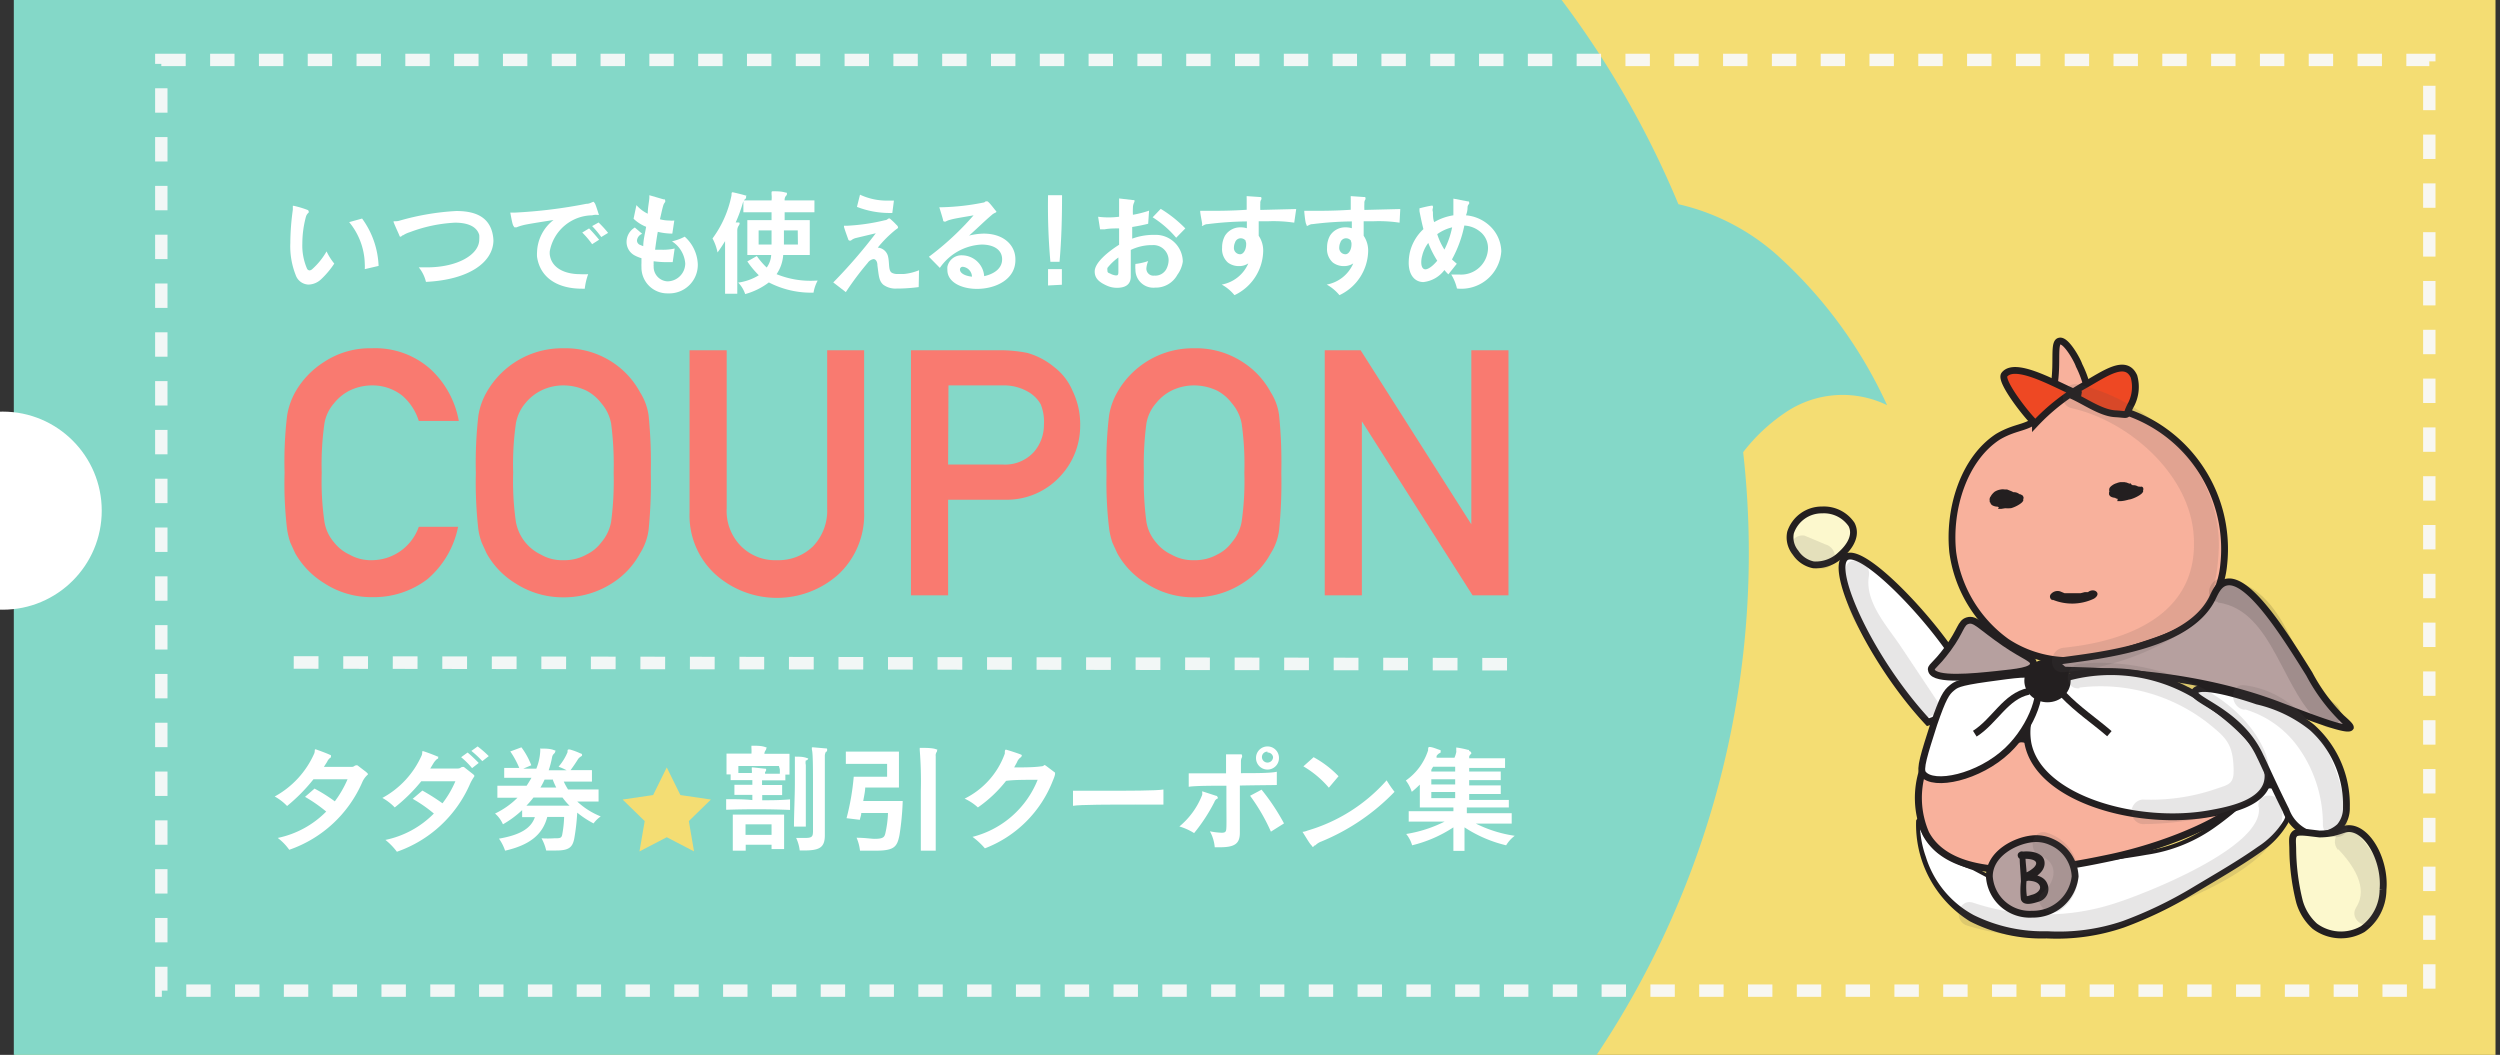 <svg id="Layer_1" data-name="Layer 1" xmlns="http://www.w3.org/2000/svg" viewBox="0 0 139.33 58.79"><rect x="0" y="0" width="139.33" height="58.79" fill="#333333" stroke="none"/><defs><style>.cls-1{fill:#f4dd73;}.cls-2{fill:#84d8c8;}.cls-3{fill:#f97a70;}.cls-16,.cls-18,.cls-4{fill:none;}.cls-18,.cls-4{stroke:#f9f9f9;opacity:0.94;}.cls-12,.cls-13,.cls-14,.cls-15,.cls-16,.cls-18,.cls-4,.cls-6,.cls-7,.cls-8{stroke-miterlimit:10;}.cls-4{stroke-width:0.69px;stroke-dasharray:1.36 1.36 1.36 1.36 1.36 1.36;}.cls-5,.cls-7{fill:#fff;}.cls-14,.cls-6{fill:#f8b19c;}.cls-12,.cls-13,.cls-14,.cls-15,.cls-16,.cls-6,.cls-7,.cls-8{stroke:#231f20;}.cls-12,.cls-13,.cls-16,.cls-6,.cls-7,.cls-8{stroke-width:0.38px;}.cls-8{fill:#b6a09f;}.cls-15,.cls-9{fill:#231f20;}.cls-10{opacity:0.14;}.cls-11{fill:#524a4a;}.cls-12{fill:#fcf8cd;}.cls-13{fill:#ee4823;}.cls-14{stroke-width:0.39px;}.cls-15{stroke-width:0.58px;}.cls-17{fill:#171414;}.cls-18{stroke-width:0.7px;stroke-dasharray:1.38 1.38 1.38 1.38 1.38 1.38;}</style></defs><title>Artboard 11</title><rect class="cls-1" x="0.84" y="-0.32" width="138.24" height="59.43"/><path class="cls-2" d="M.77,59.11h88A50.34,50.34,0,0,0,97.15,25.2,10,10,0,0,1,99.49,23a5.67,5.67,0,0,1,5.68-.42A25.56,25.56,0,0,0,99,14.18a12.45,12.45,0,0,0-5.46-2.8A52.55,52.55,0,0,0,86.79-.32H.77Z"/><polygon class="cls-1" points="37.16 42.77 36.4 44.31 34.7 44.56 35.93 45.76 35.64 47.45 37.16 46.66 38.68 47.45 38.39 45.76 39.62 44.56 37.92 44.31 37.16 42.77"/><path class="cls-3" d="M25.53,29.36a5.16,5.16,0,0,1-1.71,2.92,4.92,4.92,0,0,1-3.09,1,4.8,4.8,0,0,1-2.68-.79,4.66,4.66,0,0,1-1.6-1.66l-.27-.59a4.46,4.46,0,0,1-.18-.74,21.69,21.69,0,0,1-.14-3.16A21.66,21.66,0,0,1,16,23.17a4,4,0,0,1,.45-1.31,4.79,4.79,0,0,1,1.6-1.68,4.64,4.64,0,0,1,2.68-.77A4.62,4.62,0,0,1,24,20.58a5.17,5.17,0,0,1,1.57,2.88H23.34a3.07,3.07,0,0,0-.92-1.41,2.67,2.67,0,0,0-1.69-.57,2.84,2.84,0,0,0-1.25.29,2.62,2.62,0,0,0-.86.7,2.29,2.29,0,0,0-.54,1.14,16.19,16.19,0,0,0-.15,2.74,15.83,15.83,0,0,0,.15,2.72,2.32,2.32,0,0,0,.54,1.16,2.35,2.35,0,0,0,.86.68,2.39,2.39,0,0,0,1.25.31,2.78,2.78,0,0,0,2.61-1.86Z"/><path class="cls-3" d="M26.52,26.35a23.24,23.24,0,0,1,.14-3.18,3.79,3.79,0,0,1,.46-1.31,4.84,4.84,0,0,1,4.28-2.45,4.77,4.77,0,0,1,2.72.77,4.62,4.62,0,0,1,1.55,1.68,3.26,3.26,0,0,1,.48,1.31,26.43,26.43,0,0,1,.12,3.18,26.49,26.49,0,0,1-.12,3.16,3.25,3.25,0,0,1-.48,1.33,4.5,4.5,0,0,1-1.55,1.66,4.94,4.94,0,0,1-2.72.79,4.86,4.86,0,0,1-2.69-.79,4.55,4.55,0,0,1-1.59-1.66l-.27-.59a3.59,3.59,0,0,1-.19-.74A23.29,23.29,0,0,1,26.52,26.35Zm2.08,0a15.83,15.83,0,0,0,.15,2.72,2.51,2.51,0,0,0,1.4,1.84,2.34,2.34,0,0,0,1.25.31,2.5,2.5,0,0,0,1.28-.31,2.24,2.24,0,0,0,.83-.68,2.42,2.42,0,0,0,.55-1.16,17.36,17.36,0,0,0,.14-2.72,17.76,17.76,0,0,0-.14-2.74,2.39,2.39,0,0,0-.55-1.14,2.5,2.5,0,0,0-.83-.7,3,3,0,0,0-1.28-.29,2.78,2.78,0,0,0-1.25.29,2.66,2.66,0,0,0-.87.7,2.37,2.37,0,0,0-.53,1.14A16.19,16.19,0,0,0,28.6,26.35Z"/><path class="cls-3" d="M38.43,19.52H40.5v8.81a2.78,2.78,0,0,0,.81,2.12,2.68,2.68,0,0,0,2,.77,2.76,2.76,0,0,0,2-.77,2.88,2.88,0,0,0,.79-2.12V19.52h2.06v9A4.55,4.55,0,0,1,46.74,32a5.14,5.14,0,0,1-6.88,0,4.44,4.44,0,0,1-1.43-3.42Z"/><path class="cls-3" d="M50.77,19.52h4.94a7.76,7.76,0,0,1,1.55.15,4.11,4.11,0,0,1,1.52.81,3.25,3.25,0,0,1,1,1.31,4.25,4.25,0,0,1,.42,1.95,4.1,4.1,0,0,1-1.07,2.76A4.05,4.05,0,0,1,56,27.85H52.84v5.33H50.77Zm2.07,6.37H55.9a2.17,2.17,0,0,0,1.73-.71,2.3,2.3,0,0,0,.55-1.5A2.62,2.62,0,0,0,58,22.53a1.84,1.84,0,0,0-.66-.67,2.68,2.68,0,0,0-1.48-.38h-3Z"/><path class="cls-3" d="M61.67,26.35a21.66,21.66,0,0,1,.14-3.18,3.79,3.79,0,0,1,.46-1.31,4.84,4.84,0,0,1,4.27-2.45,4.75,4.75,0,0,1,2.72.77,4.57,4.57,0,0,1,1.56,1.68,3.12,3.12,0,0,1,.47,1.31,26.43,26.43,0,0,1,.12,3.18,26.49,26.49,0,0,1-.12,3.16,3.11,3.11,0,0,1-.47,1.33,4.45,4.45,0,0,1-1.56,1.66,4.91,4.91,0,0,1-2.72.79,4.82,4.82,0,0,1-2.68-.79,4.55,4.55,0,0,1-1.59-1.66L62,30.25a4.46,4.46,0,0,1-.18-.74A21.69,21.69,0,0,1,61.67,26.35Zm2.08,0a17.36,17.36,0,0,0,.14,2.72,2.32,2.32,0,0,0,.54,1.16,2.35,2.35,0,0,0,.86.68,2.39,2.39,0,0,0,1.25.31,2.52,2.52,0,0,0,1.29-.31,2.2,2.2,0,0,0,.82-.68,2.42,2.42,0,0,0,.55-1.16,15.83,15.83,0,0,0,.15-2.72,16.19,16.19,0,0,0-.15-2.74,2.39,2.39,0,0,0-.55-1.14,2.46,2.46,0,0,0-.82-.7,3,3,0,0,0-1.29-.29,2.84,2.84,0,0,0-1.25.29,2.62,2.62,0,0,0-.86.7,2.29,2.29,0,0,0-.54,1.14A17.76,17.76,0,0,0,63.75,26.35Z"/><path class="cls-3" d="M73.83,19.52h2L82,29.22h0v-9.7h2.07V33.18h-2l-6.17-9.7h0v9.7H73.83Z"/><rect class="cls-4" x="8.99" y="3.34" width="126.4" height="51.87"/><circle class="cls-5" cx="0.15" cy="28.46" r="5.52"/><path class="cls-6" d="M113.79,23.08c1.27-1.55.47-4,1-4.07.36-.08,1,1.08,1.08,1.35.54,1.07.41,1.6.93,2.07.36.33.6.21,1.46.45a8,8,0,0,1,4.12,2.89,8.07,8.07,0,0,1,1.55,5.72,4.93,4.93,0,0,1-.68,2.07C122.37,35,121,35.44,119.29,36s-3.93,1.33-6.36.35a6.34,6.34,0,0,1-1.1-.58,7.37,7.37,0,0,1-3-5c-.25-2.41.62-5.19,2.52-6.43C112.47,23.68,113.09,23.93,113.79,23.08Z"/><path class="cls-7" d="M102.84,31.08c-.85.73,1.41,5.73,4.61,9.17h0s1.69-.52,2.08-1.45a2.29,2.29,0,0,0-.44-1.92C107.6,34.45,103.71,30.33,102.84,31.08Z"/><path class="cls-8" d="M109.66,34.59c-.4.12-.35.54-1.1,1.56s-1,1-.91,1.23c.19.56,2.35.34,3.59.21s2-.21,2.08-.55-.44-.41-1.59-1.2C110.36,34.9,110.09,34.46,109.66,34.59Z"/><path class="cls-5" d="M127,43.87a1.52,1.52,0,0,1,.6,1.19c0,1-.93,1.91-3,3.21-4.29,2.62-6.54,3.89-10,3.85-1.57,0-4,0-5.82-1.77a6.17,6.17,0,0,1-1.8-4.66,4.82,4.82,0,0,0,1.19,1.78,7.72,7.72,0,0,0,1.91.92,16.12,16.12,0,0,1,1.87,1H112c2.37.41,3.12-.63,3.12-.63a.21.21,0,0,0,0-.07.61.61,0,0,0,.07-.37c0-.3,3.73-.63,5.4-1.05C124.22,46.39,125.69,43.17,127,43.87Z"/><path class="cls-9" d="M127,43.73a1.42,1.42,0,0,1,.64,1,1.72,1.72,0,0,1-.13,1.16A5,5,0,0,1,126,47.49c-1.2.84-2.45,1.55-3.69,2.3a22.6,22.6,0,0,1-3.93,1.9,11.55,11.55,0,0,1-4.32.61,8.81,8.81,0,0,1-4.27-.95,6.34,6.34,0,0,1-3-5.62v0a.34.34,0,0,1,.09-.12s0,0,.12,0,.11.07.1.06l0,.06.06.14.09.24a3.45,3.45,0,0,0,.24.47,3.17,3.17,0,0,0,.66.8,7.11,7.11,0,0,0,1.89.94l1.91,1h0l0,0a5.14,5.14,0,0,0,2,0,2.41,2.41,0,0,0,.88-.43.5.5,0,0,0,.22-.35.41.41,0,0,0,0-.11v0a.19.19,0,0,1,0-.12.3.3,0,0,1,.09-.08.86.86,0,0,1,.28-.1c1.39-.32,2.78-.45,4.15-.7a8.69,8.69,0,0,0,3.79-1.56c.56-.4,1.08-.86,1.62-1.32a8,8,0,0,1,.86-.64A1.17,1.17,0,0,1,127,43.73Zm-.15.28a.82.82,0,0,0-.84.1,6,6,0,0,0-.82.61c-.54.45-1.07.91-1.65,1.32a8.74,8.74,0,0,1-3.91,1.6c-1.38.25-2.79.38-4.13.68l-.21.07h0s0,0,0-.06v0a.86.86,0,0,1,0,.16.76.76,0,0,1-.31.52,2.53,2.53,0,0,1-1,.48,5.15,5.15,0,0,1-2.14,0h0l0,0h0l-1.89-1a7.84,7.84,0,0,1-2-1,3.7,3.7,0,0,1-.72-.86c-.1-.17-.18-.33-.26-.5l-.1-.26-.05-.11h0s0,0,.08,0h.1a.07.07,0,0,0,0-.06v0a5.71,5.71,0,0,0,.33,2.05A5.56,5.56,0,0,0,110,51a8.72,8.72,0,0,0,4.1.9,11.1,11.1,0,0,0,4.21-.57,22.93,22.93,0,0,0,3.87-1.86c1.23-.74,2.5-1.46,3.66-2.28a4.65,4.65,0,0,0,1.45-1.48,1.41,1.41,0,0,0,.11-1A1.08,1.08,0,0,0,126.87,44Z"/><g class="cls-10"><path class="cls-11" d="M125.89,45c.27,2.24-6.42,4.83-7.92,5.31a12.58,12.58,0,0,1-8,0c-.8-.26-1.15,1-.35,1.27a14.58,14.58,0,0,0,10.56-.76c2.15-.92,7.41-2.84,7-5.86-.1-.82-1.41-.83-1.31,0Z"/></g><path class="cls-12" d="M101.55,28.42a1.83,1.83,0,0,0-1.76,1.26,1.33,1.33,0,0,0,.28,1.12,1.55,1.55,0,0,0,1,.68,2,2,0,0,0,1.53-.57c.13-.12,1-.88.59-1.68A1.86,1.86,0,0,0,101.55,28.42Z"/><path class="cls-13" d="M116,22c-.73-.13-3.59-2-4.29-1.12-.29.35,1.37,2.44,1.73,2.72a11.27,11.27,0,0,1,2.75-2.14c1.13-.64,2.28-1.49,2.74-.48a2.15,2.15,0,0,1-.15,1.55c-.39.71,0,.58-.89.53s-1.9-.86-2.68-1.12"/><path class="cls-9" d="M118,27.93l.19,0a1.54,1.54,0,0,0,.31-.05,1.15,1.15,0,0,0,.41-.17,1.23,1.23,0,0,0,.31-.29.23.23,0,0,0,0-.26.5.5,0,0,0-.31-.12h-.16l.13,0a.35.35,0,0,1-.11,0l.1,0a.31.31,0,0,1-.1-.05l-.26-.1-.13,0a.86.86,0,0,0-.22,0,.87.87,0,0,0-.35.13.91.91,0,0,0-.17.17.21.21,0,0,0,0,.25l.11.15,0-.07c.06.1.07.2.18.26a1,1,0,0,0,.57,0l.34,0-.29-.53a.41.41,0,0,1-.11.07l.13-.07-.09,0,.15-.05-.06,0,.15,0h.14l.1,0-.09-.05.08.06a1.8,1.8,0,0,0-.39-.29.48.48,0,0,0-.17-.05h-.21a.9.9,0,0,0-.22.06.72.72,0,0,0-.2.09c-.09.06-.2.14-.21.25v.09a.24.24,0,0,0,.12.14l.15.08-.08-.05.14.11a.78.78,0,0,0,.3.18,1.14,1.14,0,0,0,.58,0,2,2,0,0,0,.51-.24l.1-.08.07-.09,0-.09a.15.15,0,0,0,0-.13.09.09,0,0,0-.06-.06.11.11,0,0,0-.09,0,.83.83,0,0,0-.32,0c-.16,0-.32,0-.48,0h.22l.11,0h0l.08.06h0l0,.08,0-.09a1.1,1.1,0,0,0-.17-.25l-.86.55,0,0-.1,0a1.38,1.38,0,0,1,.22.1,1.17,1.17,0,0,0,.2.06,1.63,1.63,0,0,0,.31,0l-.32-.37,0,0,.07-.08-.08.07.1-.08-.06,0,.13-.07-.06,0,.15-.05h-.06l.15,0c-.11,0-.23,0-.35,0a1,1,0,0,0-.42.15.41.41,0,0,0-.14.12.21.21,0,0,0-.07.13v.09a.24.24,0,0,0,.12.14.69.69,0,0,0,.38.05Z"/><path class="cls-9" d="M111.35,28.36h.19l.31-.05a1.36,1.36,0,0,0,.41-.17,1.3,1.3,0,0,0,.31-.31.23.23,0,0,0,0-.27.49.49,0,0,0-.31-.13h-.17l.13,0-.11,0,.1,0-.1-.05-.25-.1-.13,0a.57.57,0,0,0-.22,0,.87.87,0,0,0-.35.13,1,1,0,0,0-.17.18.23.23,0,0,0,0,.27.56.56,0,0,1,.1.15l0-.08c0,.1.07.2.18.27a1.11,1.11,0,0,0,.57.06l.34,0-.29-.57-.11.07.13-.07-.1,0,.15,0-.06,0,.15,0h0l.13,0,0,0,.11.05-.1-.06.08.06-.17-.15-.12-.09-.19-.08a.47.47,0,0,0-.2,0,.46.46,0,0,0-.23,0,.76.76,0,0,0-.37.2.28.28,0,0,0-.1.28l0,.08a.42.42,0,0,0,.18.11h0L111,28a.83.83,0,0,1,.16.09l-.08-.06a.69.69,0,0,0,.13.11.71.71,0,0,0,.3.18l.2,0a1.64,1.64,0,0,0,.38,0,1.78,1.78,0,0,0,.5-.24l.1-.08.07-.09,0-.1a.12.12,0,0,0,0-.13.12.12,0,0,0-.06-.08l-.09-.05a.91.91,0,0,0-.33,0l-.33,0h0l.13,0h0l.11.05h0l.08.06h0l0,.08,0-.08a1.13,1.13,0,0,0-.16-.26l-.86.57.06,0-.1-.05c.1,0,.19.1.29.13a1.41,1.41,0,0,0,.41.07l-.33-.4h0l.07-.09-.08.09.1-.08-.06,0,.13-.07-.06,0,.15-.05-.08,0,.15,0-.34,0a1,1,0,0,0-.42.15.41.41,0,0,0-.14.12.37.37,0,0,0-.07.14v.1a.24.24,0,0,0,.12.14.62.62,0,0,0,.38.06Z"/><path class="cls-8" d="M113.6,37.15c0,.49,6.59-.37,13.21,2.08,1.1.41,4,1.59,4.18,1.31,0-.09-.2-.27-.49-.53a10.21,10.21,0,0,1-1.8-2.45c-1.32-2.12-3.38-5.43-4.64-5.11-.43.1-.62.6-.78.92C121.5,36.88,113.59,36.62,113.6,37.15Z"/><path class="cls-14" d="M107.17,42.89a5,5,0,0,0,.16,3.57c1.66,3.09,7.84,1.85,10,1.4,4.05-.81,7.29-2.59,7.19-3s-2,.61-5.06.17c-1.79-.26-4.14-.6-5.46-2.49-.43-.62-.64-1.25-1.2-1.35-.82-.14-1.29,1-2.49,1.62A4.09,4.09,0,0,1,107.17,42.89Z"/><path class="cls-8" d="M115.65,48.85a2.36,2.36,0,0,1-2.39,2.1,2.26,2.26,0,0,1-2.39-2.1c0-1.27,1.43-2,2.39-2.1a2,2,0,0,1,1.06.17A2.19,2.19,0,0,1,115.65,48.85Z"/><path class="cls-9" d="M112.56,47.75c0,.46.06.92.07,1.38a4.42,4.42,0,0,0,0,1c.14.41.73.2,1,.12a.73.73,0,0,0,.47-1c-.19-.47-.77-.52-1.2-.54l.05.4c.4-.14,1-.48,1-1,0-.66-.91-.71-1.35-.63-.26.06-.15.45.1.4s1.09,0,.66.46a1.57,1.57,0,0,1-.57.34.21.21,0,0,0,.06.4c.24,0,.66,0,.81.25s-.17.49-.43.54c0,0-.25.09-.27.07a3.62,3.62,0,0,1,0-1c0-.43-.08-.86-.08-1.29a.2.2,0,1,0-.4,0Z"/><g class="cls-10"><path class="cls-11" d="M113.71,47.69c1,.37.9,1.41.18,2s.29,1.51,1,1a2.45,2.45,0,0,0-.78-4.27c-.82-.3-1.18,1-.36,1.31Z"/></g><path class="cls-7" d="M113.83,38.55a3.44,3.44,0,0,0-.81,2.87c.6,3.14,6.21,4.67,10.22,3.91,1-.18,2.72-.53,3.09-1.63.56-1.67-2.28-4-4.17-5.08a9.19,9.19,0,0,0-6.88-.88A3.1,3.1,0,0,0,113.83,38.55Z"/><path class="cls-7" d="M108.78,38.34c-.31.25-.5.55-1,2-.54,1.69-.81,2.53-.61,2.78.57.75,3.13.21,4.72-1.31,1.38-1.31,2.14-3.46,1.51-4.1-.24-.24-1-.13-2.66.1S109,38.17,108.78,38.34Z"/><path class="cls-7" d="M128.85,40.54A5.78,5.78,0,0,1,130.77,45a1.59,1.59,0,0,1-.37,1.07,1.75,1.75,0,0,1-2,.27,2.21,2.21,0,0,1-1-1.18c-.79-1.58-1.31-2.78-1.43-3-1.15-2.52-3.85-3.14-3.65-3.61s2.23.09,3.48.52A7.63,7.63,0,0,1,128.85,40.54Z"/><path class="cls-12" d="M131.15,46.21c1,.26,1.79,1.94,1.66,3.37a2.73,2.73,0,0,1-1.13,2.2,2.43,2.43,0,0,1-2.67-.16,2.91,2.91,0,0,1-.86-1.39,12.61,12.61,0,0,1-.37-2.84c0-.47-.07-.73.1-.91s.67-.08,1.39,0C130.44,46.47,130.58,46.07,131.15,46.21Z"/><ellipse class="cls-15" cx="114.11" cy="37.94" rx="1" ry="0.91"/><path class="cls-16" d="M115,38.72c.82.85,1.7,1.43,2.56,2.17"/><path class="cls-16" d="M113.06,38.53c-1.29.27-1.88,1.65-3,2.36"/><g class="cls-10"><path class="cls-17" d="M123.61,33.58c3.13.43,3.57,5.1,5.86,6.84.7.53,1.38-.65.69-1.18-2.51-1.9-2.49-6.47-6.19-7-.86-.12-1.23,1.19-.36,1.31Z"/></g><g class="cls-10"><path class="cls-11" d="M125.1,39.53a5.6,5.6,0,0,1,3.05,2.21A7.37,7.37,0,0,1,129.46,46c.07.87,1.43.88,1.37,0-.25-3.28-2-7.31-5.73-7.81-.86-.11-.86,1.25,0,1.37Z"/></g><g class="cls-10"><path class="cls-11" d="M130.32,47.33c.77.82,1.71,2.12,1,3.23-.47.74.71,1.43,1.18.69,1.08-1.67,0-3.61-1.2-4.88-.61-.64-1.57.32-1,1Z"/></g><g class="cls-10"><path class="cls-11" d="M115.89,38.32a9.74,9.74,0,0,1,7.19,2c.9.73,1.31,1.07,1.39,2.25s-.15,1.11-1.16,1.46a11.27,11.27,0,0,1-3.91.53.69.69,0,0,0,0,1.37c2.14,0,8.4-.59,6.77-4.16S119.53,36.6,115.89,37c-.86.08-.87,1.45,0,1.36Z"/></g><g class="cls-10"><path class="cls-11" d="M115.46,22.75c3.16.71,6.44,3.59,6.78,6.88.45,4.45-3.4,6.08-7.23,6.47-.86.09-.87,1.45,0,1.36a14.29,14.29,0,0,0,6.44-2.12c1.7-1.09,2.08-2.57,2.2-4.59.25-4.44-3.65-8.38-7.82-9.32-.86-.19-1.22,1.12-.37,1.32Z"/></g><path class="cls-9" d="M114.39,33.42a2.84,2.84,0,0,0,2.3-.05c.13-.07.28-.23.17-.37s-.35-.12-.49,0l-.12,0-.06,0s0,0,0,0l-.23.06s-.12,0,0,0h-.12l-.23,0h-.16l-.22,0-.08,0-.09,0-.24-.1a.49.49,0,0,0-.51.14.21.21,0,0,0,.09.35Z"/><g class="cls-10"><path class="cls-11" d="M102.82,31.73a4.94,4.94,0,0,0,1,3.6c.94,1.47,1.95,2.9,2.92,4.35.48.73,1.66,0,1.17-.69l-2-3c-.75-1.11-2-2.47-1.75-3.9.13-.86-1.19-1.23-1.31-.37Z"/></g><g class="cls-10"><path class="cls-11" d="M100.2,31.17l1.2.5a.69.69,0,0,0,.84-.48.7.7,0,0,0-.48-.84l-1.19-.5a.69.69,0,0,0-.37,1.32Z"/></g><line class="cls-18" x1="16.37" y1="36.92" x2="85.24" y2="37.02"/><path class="cls-5" d="M20.2,43.57a6.89,6.89,0,0,1-4.08,3.79,3.06,3.06,0,0,0-.64-.66,5.3,5.3,0,0,0,2.7-1.47A8.42,8.42,0,0,0,17,44.41l.53-.46a9.05,9.05,0,0,1,1.13.71,6,6,0,0,0,.71-1.23c-.57,0-1.31,0-1.9,0A9.74,9.74,0,0,1,16,44.92a2.89,2.89,0,0,0-.69-.53A5.06,5.06,0,0,0,17.51,42c.06-.14,0-.24.08-.24h0c.18.06.61.22.76.29s.09,0,.09.08a.15.15,0,0,1,0,.08.55.55,0,0,0-.21.25l-.18.28,1.55,0c.14,0,.16-.08.22-.08a.17.17,0,0,1,.11,0l.47.36c.08.07.11.11.11.13S20.33,43.29,20.2,43.57Z"/><path class="cls-5" d="M26.2,43.68a6.92,6.92,0,0,1-4.08,3.79,3.61,3.61,0,0,0-.64-.66,5.3,5.3,0,0,0,2.7-1.47A7.92,7.92,0,0,0,23,44.52l.54-.46a11.37,11.37,0,0,1,1.12.71,5.62,5.62,0,0,0,.72-1.23c-.57,0-1.31,0-1.9,0A9.39,9.39,0,0,1,22,45a2.89,2.89,0,0,0-.69-.53,5,5,0,0,0,2.19-2.37c.06-.14,0-.24.07-.24h0c.18.05.6.21.76.28s.09,0,.09.08,0,.05-.06.08a1,1,0,0,0-.21.25l-.17.28c.44,0,.95,0,1.54,0,.14,0,.17-.08.23-.08a.17.17,0,0,1,.11,0l.47.37c.08.06.11.1.11.13S26.33,43.4,26.2,43.68Zm.11-.87a4.39,4.39,0,0,0-.61-.61l.36-.26c.22.18.44.4.62.58Zm.57-.39a5.49,5.49,0,0,0-.61-.57l.35-.25a6.14,6.14,0,0,1,.62.54Z"/><path class="cls-5" d="M33.08,45.89a5.3,5.3,0,0,1-.91-.6A11.9,11.9,0,0,1,32,46.76c-.1.46-.29.64-1,.64-.16,0-.35,0-.56,0a2.53,2.53,0,0,0-.26-.68,5.26,5.26,0,0,0,.7,0c.31,0,.41,0,.45-.19a6.15,6.15,0,0,0,.11-1h-.94c-.26,1-1,1.57-2.35,1.88a2.62,2.62,0,0,0-.34-.67c1.14-.2,1.78-.55,2-1.2h-.71v-.39a5.6,5.6,0,0,1-1.07.79,1.7,1.7,0,0,0-.44-.6,4.51,4.51,0,0,0,1.25-.88l-1.12,0v-.67l1.63,0c.1-.15.19-.3.27-.44l-1.52,0V42.8l.84,0a4.93,4.93,0,0,0-.5-.92l.62-.23a4.17,4.17,0,0,1,.55,1l-.45.19h.73a3,3,0,0,0,.22-1v0s0-.09,0-.12,0,0,.06,0h0c.22,0,.48,0,.69.08s.09,0,.09.07a.21.21,0,0,1-.07.13.34.34,0,0,0-.11.2,5.68,5.68,0,0,1-.19.73h1a3.3,3.3,0,0,0-.45-.2,3,3,0,0,0,.5-.81c0-.11,0-.15.07-.15h.06a3.77,3.77,0,0,1,.59.22c.06,0,.09.05.09.08s0,.06-.08.1a.6.6,0,0,0-.14.13c-.09.15-.25.39-.42.62l1.19,0v.64l-1.57,0a3.75,3.75,0,0,0,.24.44l1.7,0v.67l-1.19,0a4.16,4.16,0,0,0,1.31.83A1.7,1.7,0,0,0,33.08,45.89Zm-1.73-1.44H29.73a5.46,5.46,0,0,1-.39.45c.75,0,1.78,0,2.4,0C31.61,44.78,31.47,44.61,31.35,44.45Zm-.56-1h-.44a3.74,3.74,0,0,1-.23.44H31A4.48,4.48,0,0,1,30.79,43.41Z"/><path class="cls-5" d="M40.47,45.13v-.59c.48,0,1,0,1.46.05V44.3c-.4,0-.65,0-1,0v-.56l1,0v-.26l-1.21,0v-.32h-.23c0-.33,0-.71,0-.94v-.22h1.39a2.26,2.26,0,0,0,0-.29,1.17,1.17,0,0,1,0-.15s0,0,.07,0h0c.21,0,.48,0,.68.07s.08,0,.08.08a.24.24,0,0,1-.05.12.35.35,0,0,0-.06.18v0H44v.11c0,.22,0,.69,0,1.05h-.23v.32c-.32,0-1,0-1.3,0v.26c.44,0,.72,0,1.12,0v.56l-.54,0h-.57v.29c.51,0,1,0,1.55-.05v.59C42.88,45.09,41.65,45.09,40.47,45.13ZM43,47.32c0-.09,0-.15,0-.24H41.56c0,.12,0,.21,0,.33h-.72c0-.5,0-1.18,0-1.6V45.4H43.7v.34c0,.42,0,1.11,0,1.58Zm.41-4.63H41.15c0,.06,0,.21,0,.39.24,0,.49,0,.75,0a.57.57,0,0,0,0-.16,1.17,1.17,0,0,1,0-.15s0,0,.07,0h0l.65.07c.06,0,.08,0,.08.07a.22.22,0,0,1-.06.12.36.36,0,0,0,0,.09c.28,0,.57,0,.82,0a2.36,2.36,0,0,0,0-.25ZM43,45.94H41.55v.59H43Zm1.91-3.56a.53.53,0,0,0,0,.25c0,.14,0,.54,0,1.07,0,.69,0,1.59,0,2.37h-.66c0-.73.05-1.68.05-2.45s0-1.2,0-1.3,0-.13,0-.15,0,0,.06,0h0c.19,0,.39,0,.59.07s.08,0,.08.07A.17.17,0,0,1,44.94,42.38Zm1.12-.48a.49.49,0,0,0-.06.25c0,.22,0,1.8,0,3.12v1.28c0,.71-.32.85-1.2.85h-.2a2.23,2.23,0,0,0-.2-.7l.51,0c.39,0,.42-.09.43-.35,0-.59,0-1.5,0-2.37,0-1.06,0-2-.06-2.19a.63.63,0,0,1,0-.14s0,0,.08,0h0l.69.06c.06,0,.08,0,.08.08A.19.19,0,0,1,46.06,41.9Z"/><path class="cls-5" d="M50.13,46.54c-.13.65-.28.87-1.33.87l-.87,0a2.59,2.59,0,0,0-.19-.72c.48,0,.81.06,1,.06.49,0,.55-.1.6-.3a6,6,0,0,0,.15-1.14H48c0,.13-.06.26-.08.38l-.74-.09a13.67,13.67,0,0,0,.4-2.31h1.86v-.72h-.3c-.46,0-1.35,0-2,0v-.68c.69,0,1.91,0,2.55,0h.41v2H48.22c0,.2-.06.46-.11.75h2.2A15,15,0,0,1,50.13,46.54Zm2.08-4.64a.32.32,0,0,0-.06.24c0,.22,0,1,0,1.94s0,2.32,0,3.33h-.83c0-.94,0-2.23,0-3.34a22,22,0,0,0-.06-2.25,1.19,1.19,0,0,1,0-.14s0,0,.08,0h0c.23,0,.61,0,.81.07s.08,0,.08.06A.33.33,0,0,1,52.21,41.9Z"/><path class="cls-5" d="M58.68,43.5a6.59,6.59,0,0,1-3.79,3.78,4.22,4.22,0,0,0-.69-.64,5.31,5.31,0,0,0,3.63-3.18c-.77,0-1.35,0-1.76.06A7.24,7.24,0,0,1,54.5,45a2.89,2.89,0,0,0-.74-.49A4.49,4.49,0,0,0,56,42c0-.14,0-.22.07-.22h0c.22.06.61.19.77.25s.1.06.1.09a.13.13,0,0,1-.07.1.58.58,0,0,0-.19.26l-.16.29c.48,0,1.1,0,1.5-.06.15,0,.15-.07.2-.07s0,0,.09.05l.49.37s0,.06,0,.08S58.78,43.27,58.68,43.5Z"/><path class="cls-5" d="M63.3,44.84c-1.35,0-3.12,0-3.5.07v-.84c.22,0,.91,0,1.72,0,1.32,0,2.95,0,3.32-.07v.84C64.64,44.85,64,44.84,63.3,44.84Z"/><path class="cls-5" d="M67.86,44.5a.33.33,0,0,0-.18.2,9.65,9.65,0,0,1-1.13,1.73,3.34,3.34,0,0,0-.82-.37A4.3,4.3,0,0,0,67,44.3a.39.39,0,0,0,0-.14V44.1s0,0,0,0h0l.77.25c.06,0,.08.05.08.07S67.92,44.47,67.86,44.5Zm1.24-.72v.35c0,.77,0,1.62,0,2.22v.06c0,.63-.31.81-1.13.81h-.27a2.22,2.22,0,0,0-.27-.89,3.83,3.83,0,0,0,.66.08c.25,0,.25-.1.26-.33s0-.93,0-1.53v-.76c-.73,0-1.76,0-2.1.06V43.1c.3,0,1.15,0,2.08,0,0-.36,0-.68,0-.93,0,0,0-.1,0-.13s0,0,0,0h0l.79,0c.07,0,.1,0,.1.06a.22.22,0,0,1,0,.1.44.44,0,0,0-.06.22c0,.14,0,.38,0,.67.79,0,1.66,0,2-.08v.74C70.79,43.76,70.07,43.76,69.1,43.78Zm1.73,2.57a10.55,10.55,0,0,0-1.16-2l.64-.34a12,12,0,0,1,1.25,1.88Zm-.19-3.46a.64.64,0,0,1-.64-.65.64.64,0,0,1,1.28,0A.64.64,0,0,1,70.64,42.89Zm0-1a.3.3,0,0,0-.31.3.31.31,0,1,0,.62,0A.3.3,0,0,0,70.64,41.94Z"/><path class="cls-5" d="M73.64,46.9a.88.88,0,0,0-.33.21c-.07,0-.1.09-.14.09s0,0-.11-.12-.35-.54-.47-.72c0,0,0,0,0,0s.11,0,.28-.07a9.42,9.42,0,0,0,4.41-2.8,6.51,6.51,0,0,0,.44.64A12,12,0,0,1,73.64,46.9Zm.42-3a5.58,5.58,0,0,0-1.42-1.19l.57-.51a5.72,5.72,0,0,1,1.39,1.06Z"/><path class="cls-5" d="M83.94,47.11a7.29,7.29,0,0,1-2.32-1c0,.35,0,.75,0,1.31H81c0-.46,0-.91,0-1.31a7.31,7.31,0,0,1-2.3,1,1.77,1.77,0,0,0-.33-.63,7.37,7.37,0,0,0,2.14-.69l-2,0v-.58l1.22,0H81A1.7,1.7,0,0,0,81,45H79.13V43.73c-.14.13-.28.27-.45.4a2,2,0,0,0-.33-.63,3.28,3.28,0,0,0,1.24-1.68c0-.09,0-.19.07-.19h0c.18,0,.42.12.63.18,0,0,0,0,0,.07s0,.07-.07.1a.41.41,0,0,0-.16.16.25.25,0,0,1,0,.09h1a1.58,1.58,0,0,0,.1-.31.29.29,0,0,0,0-.09v-.11s0-.06,0-.06h0a4.66,4.66,0,0,1,.65.13c.05,0,.07,0,.07.07A.13.13,0,0,1,82,42c-.07.07-.1.09-.12.17a.36.36,0,0,1,0,.09c.7,0,1.43,0,2,0v.54l-2,0V43l1.76,0v.48l-1.76,0v.29l1.76,0v.48l-1.76,0v.33c.8,0,1.6,0,2.21,0V45c-.6,0-1.49,0-2.34,0v.32c.82,0,1.67,0,2.5,0v.58l-2,0a7.12,7.12,0,0,0,2.17.68A1.88,1.88,0,0,0,83.94,47.11ZM81.1,42.73H79.87l-.1.17V43H81.1Zm0,.7H79.77v.29H81.1Zm0,.71H79.77v.34H81.1Z"/><path class="cls-5" d="M17.89,15.57a1.06,1.06,0,0,1-.69.29.78.78,0,0,1-.72-.53,4.36,4.36,0,0,1-.3-1.78,13.72,13.72,0,0,1,.14-1.86v-.16s0-.06,0-.06h.05a5.47,5.47,0,0,1,.77.23.09.09,0,0,1,.06.07.1.1,0,0,1,0,.08.46.46,0,0,0-.15.23,5.81,5.81,0,0,0-.2,1.49,3.24,3.24,0,0,0,.26,1.4.17.17,0,0,0,.14.1.24.24,0,0,0,.14-.06,3.9,3.9,0,0,0,.81-1,3.25,3.25,0,0,0,.43.68A4.84,4.84,0,0,1,17.89,15.57ZM20.33,15a2.71,2.71,0,0,0,0-.29,3.78,3.78,0,0,0-.87-2.33l.72-.2a4.78,4.78,0,0,1,.92,2.64Z"/><path class="cls-5" d="M23.74,15.71a2.05,2.05,0,0,0-.4-.81l.46,0c1.7,0,2.91-.71,2.91-1.55a1.9,1.9,0,0,0,0-.25c-.14-.5-.68-.69-1.35-.69a8.21,8.21,0,0,0-2.52.53,1.45,1.45,0,0,0-.37.17c-.06,0-.1.08-.14.08s-.05,0-.07-.06-.27-.59-.33-.77a.08.08,0,0,1,0,0c0-.06.13,0,.33-.06a14.13,14.13,0,0,1,3.17-.54c1,0,1.76.29,2,1.17a2.14,2.14,0,0,1,.07.49C27.47,14.61,26.16,15.59,23.74,15.71Z"/><path class="cls-5" d="M33,12a2.44,2.44,0,0,0-2.36,2,1.15,1.15,0,0,0,0,.19c.1.76.85,1.09,1.69,1.09a3.58,3.58,0,0,0,.45,0,3.55,3.55,0,0,0-.19.81h-.15c-1.38,0-2.34-.62-2.51-1.78a2.11,2.11,0,0,1,0-.25,2.36,2.36,0,0,1,.92-1.8c-.74.12-1.54.24-1.73.3a2.12,2.12,0,0,0-.33.11l-.07,0-.05,0s0,0-.06-.09-.13-.53-.17-.73a.11.11,0,0,1,0,0s0,0,.13,0h.1a27.63,27.63,0,0,0,4-.49c.22,0,.33-.11.4-.11s0,0,.06.05.18.48.25.67v0C33.34,12,33.22,11.94,33,12Zm0,1.61a4.74,4.74,0,0,0-.55-.65l.38-.23c.19.19.38.41.56.63Zm.51-.4a5.69,5.69,0,0,0-.51-.61l.36-.2a5.88,5.88,0,0,1,.53.58Z"/><path class="cls-5" d="M37.23,16.35h0a1.44,1.44,0,0,1-1.48-1.46,1.7,1.7,0,0,1,0-.22c0-.09,0-.18,0-.28a2,2,0,0,1-.39-.16.85.85,0,0,1-.44-.75.93.93,0,0,1,.46-.8l.41.35a.45.45,0,0,0-.29.37.27.27,0,0,0,.15.24l.2.08c0-.35.1-.71.16-1.08a2.16,2.16,0,0,1-.7-.45l.16-.76a1.93,1.93,0,0,0,.63.48c0-.32.07-.62.09-.88v0c0-.07,0-.12,0-.15a0,0,0,0,1,0,0h0l.79.23c.07,0,.09,0,.09.06a.14.14,0,0,1,0,.09.53.53,0,0,0-.11.21c-.06.2-.11.46-.18.75a2,2,0,0,0,.52.07,1.32,1.32,0,0,0,.28,0l-.11.73a3.59,3.59,0,0,1-.81-.1c-.06.33-.11.68-.15,1l.41,0a2.9,2.9,0,0,0,.68-.07l-.11.76-.39,0a5.29,5.29,0,0,1-.67-.05,1.37,1.37,0,0,0,0,.19.28.28,0,0,0,0,.09.81.81,0,0,0,.76.84h0a1,1,0,0,0,1-1,1.61,1.61,0,0,0-.74-1.23,2.83,2.83,0,0,0,.71-.26,2.17,2.17,0,0,1,.73,1.54A1.59,1.59,0,0,1,37.23,16.35Z"/><path class="cls-5" d="M41.55,11.08a.35.35,0,0,0-.14.19A8.06,8.06,0,0,1,41,12.4l.14,0c.06,0,.08,0,.08.07a.33.33,0,0,1-.06.12.48.48,0,0,0-.07.24c0,.14,0,.57,0,1.15s0,1.52,0,2.39h-.68c0-.84,0-1.77,0-2.5v-.43c-.13.21-.27.43-.42.63a2.75,2.75,0,0,0-.28-.78,6,6,0,0,0,1.06-2.41c0-.12,0-.18.09-.16s.44.1.64.16.08,0,.08.08A.15.15,0,0,1,41.55,11.08Zm3.79,5.23a5.12,5.12,0,0,1-2.49-.57,3.88,3.88,0,0,1-1.32.65,1.65,1.65,0,0,0-.39-.64,2.94,2.94,0,0,0,1.15-.41,5,5,0,0,1-.64-.77l.53-.3a4,4,0,0,0,.55.64,1.31,1.31,0,0,0,.25-.7H41.65V12.27H43v-.44c-.54,0-1,0-1.57,0v-.66l.78,0H43a1.53,1.53,0,0,0,0-.34c0-.05,0-.09,0-.11s0-.06.08-.06h0c.21,0,.47,0,.69.07.06,0,.09,0,.09.08a.17.17,0,0,1-.06.11.35.35,0,0,0-.07.25c.58,0,1.05,0,1.66,0v.66c-.62,0-1.08,0-1.66,0v.44h1.4v1.94H43.65a2.16,2.16,0,0,1-.37,1.07,5,5,0,0,0,2.18.36h.11A2.09,2.09,0,0,0,45.34,16.31Zm-3.06-3.47v.79H43v-.79Zm2.18,0h-.77c0,.26,0,.57,0,.79h.78Z"/><path class="cls-5" d="M51.2,16a9.76,9.76,0,0,1-1,.08H50a1.15,1.15,0,0,1-.77-.21c-.25-.22-.25-.5-.33-1.08,0-.24-.11-.35-.22-.35a.49.49,0,0,0-.32.21,16.44,16.44,0,0,0-1.22,1.63l-.7-.54A28.78,28.78,0,0,0,48.81,13l-1.13.27a.66.66,0,0,0-.26.14l-.07,0s-.06,0-.08-.08c-.07-.2-.15-.41-.23-.67a.28.28,0,0,1,0-.08s0,0,.1,0h.09a11.1,11.1,0,0,0,2.1-.31c.11,0,.15-.09.2-.09a.07.07,0,0,1,.06,0,3.89,3.89,0,0,1,.36.34c.08.07.1.12.1.16s-.06.07-.13.12a6.52,6.52,0,0,0-1,1,.64.64,0,0,1,.58.53c.08.37,0,.77.22.88a.65.65,0,0,0,.33.06l.33,0a2.93,2.93,0,0,0,.84-.21Zm-1.47-4.13h-.15a5,5,0,0,1-1.82-.34l.17-.68a3.54,3.54,0,0,0,1.57.33h.32Z"/><path class="cls-5" d="M54.45,16.1c-.86,0-1.65-.37-1.65-1.05a1.1,1.1,0,0,1,0-.18.8.8,0,0,1,.84-.64,1.25,1.25,0,0,1,1.21,1.16c.51-.11,1-.4,1-.94s-.48-.82-1.14-.82a3,3,0,0,0-2.33,1.3l-.61-.62A15.84,15.84,0,0,0,54.26,12c-.48.09-1,.16-1.31.25a.93.93,0,0,0-.25.1l-.07,0s-.06,0-.07-.08-.16-.55-.21-.72v0a0,0,0,0,1,0,0h.17a13.07,13.07,0,0,0,2.28-.26c.08,0,.11-.07.15-.07s0,0,.07,0,.35.37.46.51a.11.11,0,0,1,.05.07c0,.05-.09.05-.22.15-.45.38-.71.65-1.3,1.18a3.57,3.57,0,0,1,.82-.11c1.09,0,1.76.63,1.76,1.43C56.62,15.57,55.49,16.1,54.45,16.1Zm-.78-1.23a.15.15,0,0,0-.17.15h0c0,.21.29.36.67.4A.57.57,0,0,0,53.67,14.87Z"/><path class="cls-5" d="M59.05,14.59h-.51a35.29,35.29,0,0,1-.13-3.71h.78C59.19,12.11,59.16,13.36,59.05,14.59Zm-.64,1.32V15h.77v.87Z"/><path class="cls-5" d="M65.62,15.31a1.37,1.37,0,0,1-1.24.72,1,1,0,0,1-1.1-1,1.82,1.82,0,0,1,0-.32,3.33,3.33,0,0,0,.71-.16,1.35,1.35,0,0,0-.1.4.39.39,0,0,0,.44.41A.7.7,0,0,0,65,15a1.13,1.13,0,0,0,.13-.5.85.85,0,0,0-.9-.84h-.09a2.73,2.73,0,0,0-1.12.27c0,.51,0,1,0,1.48s-.34.63-.77.63a1.37,1.37,0,0,1-.54-.11c-.43-.19-.7-.4-.7-.8v0c0-.49.73-1.09,1.36-1.49,0-.3,0-.6,0-.91-.27,0-.54,0-.8.05h-.26l-.11-.7a4.67,4.67,0,0,0,1.17,0c0-.33,0-.63,0-.85,0-.07,0-.13,0-.17s0,0,0,0h0l.77.09c.06,0,.08,0,.08,0a.19.19,0,0,1,0,.11.68.68,0,0,0-.08.32,3.66,3.66,0,0,0,0,.39,5.88,5.88,0,0,0,.9-.23l-.05.73c-.27.07-.58.13-.89.18,0,.23,0,.44,0,.65a3.47,3.47,0,0,1,1.11-.21h.14a1.51,1.51,0,0,1,1.57,1.49A1.64,1.64,0,0,1,65.62,15.31Zm-3.9-.38a.44.44,0,0,0,0,.15c0,.06,0,.12.14.16a.87.87,0,0,0,.32.11c.09,0,.15,0,.15-.19s0-.52,0-.81A3,3,0,0,0,61.72,14.93Zm3.83-1.68a5.69,5.69,0,0,0-1.31-1.14l.45-.47a6.92,6.92,0,0,1,1.37,1.09Z"/><path class="cls-5" d="M72.13,12.41a7.84,7.84,0,0,0-1.42-.08h-.56c0,.27,0,.55,0,.81a1.47,1.47,0,0,1,.25.87,2.78,2.78,0,0,1-1.6,2.44,2.46,2.46,0,0,0-.71-.59,2,2,0,0,0,1.48-1.18.92.92,0,0,1-.53.15,1,1,0,0,1-.61-.2,1,1,0,0,1-.32-.82,1.35,1.35,0,0,1,.16-.67,1,1,0,0,1,.85-.47,1.22,1.22,0,0,1,.37.05c0-.09,0-.22,0-.38a19.08,19.08,0,0,0-2.18.15c-.17,0-.26.1-.31.1s0,0,0-.09-.09-.48-.11-.69v0c0-.05,0-.06,0-.06s.14,0,.3,0h.17c.44,0,1.28,0,2.12-.06,0-.26,0-.5,0-.64a1,1,0,0,1,0-.12s0,0,0,0h0l.73.05c.07,0,.09,0,.09.06a.13.13,0,0,1,0,.07.32.32,0,0,0-.06.22,3.41,3.41,0,0,0,0,.37l2-.05Zm-2.71,1a.35.35,0,0,0-.27-.13.33.33,0,0,0-.32.24.65.65,0,0,0-.06.26.35.35,0,0,0,.34.39h0c.22,0,.34-.31.34-.53A.39.39,0,0,0,69.42,13.44Z"/><path class="cls-5" d="M78,12.41a7.84,7.84,0,0,0-1.42-.08H76c0,.27,0,.55,0,.81a1.47,1.47,0,0,1,.25.87,2.78,2.78,0,0,1-1.6,2.44,2.46,2.46,0,0,0-.71-.59,2,2,0,0,0,1.48-1.18.92.92,0,0,1-.53.15,1,1,0,0,1-.61-.2,1,1,0,0,1-.32-.82,1.35,1.35,0,0,1,.16-.67,1,1,0,0,1,.85-.47,1.22,1.22,0,0,1,.37.05c0-.09,0-.22,0-.38a19.08,19.08,0,0,0-2.18.15c-.17,0-.26.1-.31.1s0,0-.05-.09-.09-.48-.11-.69v0c0-.05,0-.06,0-.06l.3,0h.17c.44,0,1.28,0,2.12-.06,0-.26,0-.5,0-.64a1,1,0,0,1,0-.12s0,0,0,0h0l.73.05c.07,0,.09,0,.09.06a.13.13,0,0,1,0,.07.32.32,0,0,0-.06.22,3.41,3.41,0,0,0,0,.37l2-.05Zm-2.71,1a.35.35,0,0,0-.27-.13.33.33,0,0,0-.32.24.65.65,0,0,0-.06.26.35.35,0,0,0,.34.39h0c.22,0,.34-.31.34-.53A.39.39,0,0,0,75.29,13.44Z"/><path class="cls-5" d="M81.2,16.08a2.62,2.62,0,0,0-.32-.78l.44,0a1.5,1.5,0,0,0,1.61-1.46,1.17,1.17,0,0,0-.32-.82,1.52,1.52,0,0,0-1-.45,6.61,6.61,0,0,1-.69,1.89l.27.24-.47.59a2.5,2.5,0,0,1-.22-.24,1.69,1.69,0,0,1-1.17.67c-.47,0-.82-.38-.82-1.08a2.89,2.89,0,0,1,.06-.56,2.59,2.59,0,0,1,.76-1.31c-.08-.31-.15-.64-.22-1,0-.08,0-.13,0-.16s0,0,0,0c.23-.06.48-.12.68-.15h0c.05,0,.07,0,.07.06a.25.25,0,0,1,0,.07.3.3,0,0,0,0,.22c0,.19,0,.38.07.57A3.05,3.05,0,0,1,81,12c0-.21,0-.42,0-.62v-.13c0-.09,0-.14,0-.18s0,0,0,0h0l.78.15c.06,0,.1,0,.1.08s0,0,0,.06a.26.26,0,0,0-.09.19q0,.24-.09.45a2.21,2.21,0,0,1,1.34.6A2,2,0,0,1,83.67,14,2.23,2.23,0,0,1,81.2,16.08Zm-1.6-2.54a1.91,1.91,0,0,0-.34.72,1.29,1.29,0,0,0-.05.36c0,.25.09.39.23.39s.39-.15.66-.48A5.74,5.74,0,0,1,79.6,13.54Zm.5-.49a3.59,3.59,0,0,0,.4.86,4.79,4.79,0,0,0,.43-1.24A2.4,2.4,0,0,0,80.1,13.05Z"/></svg>